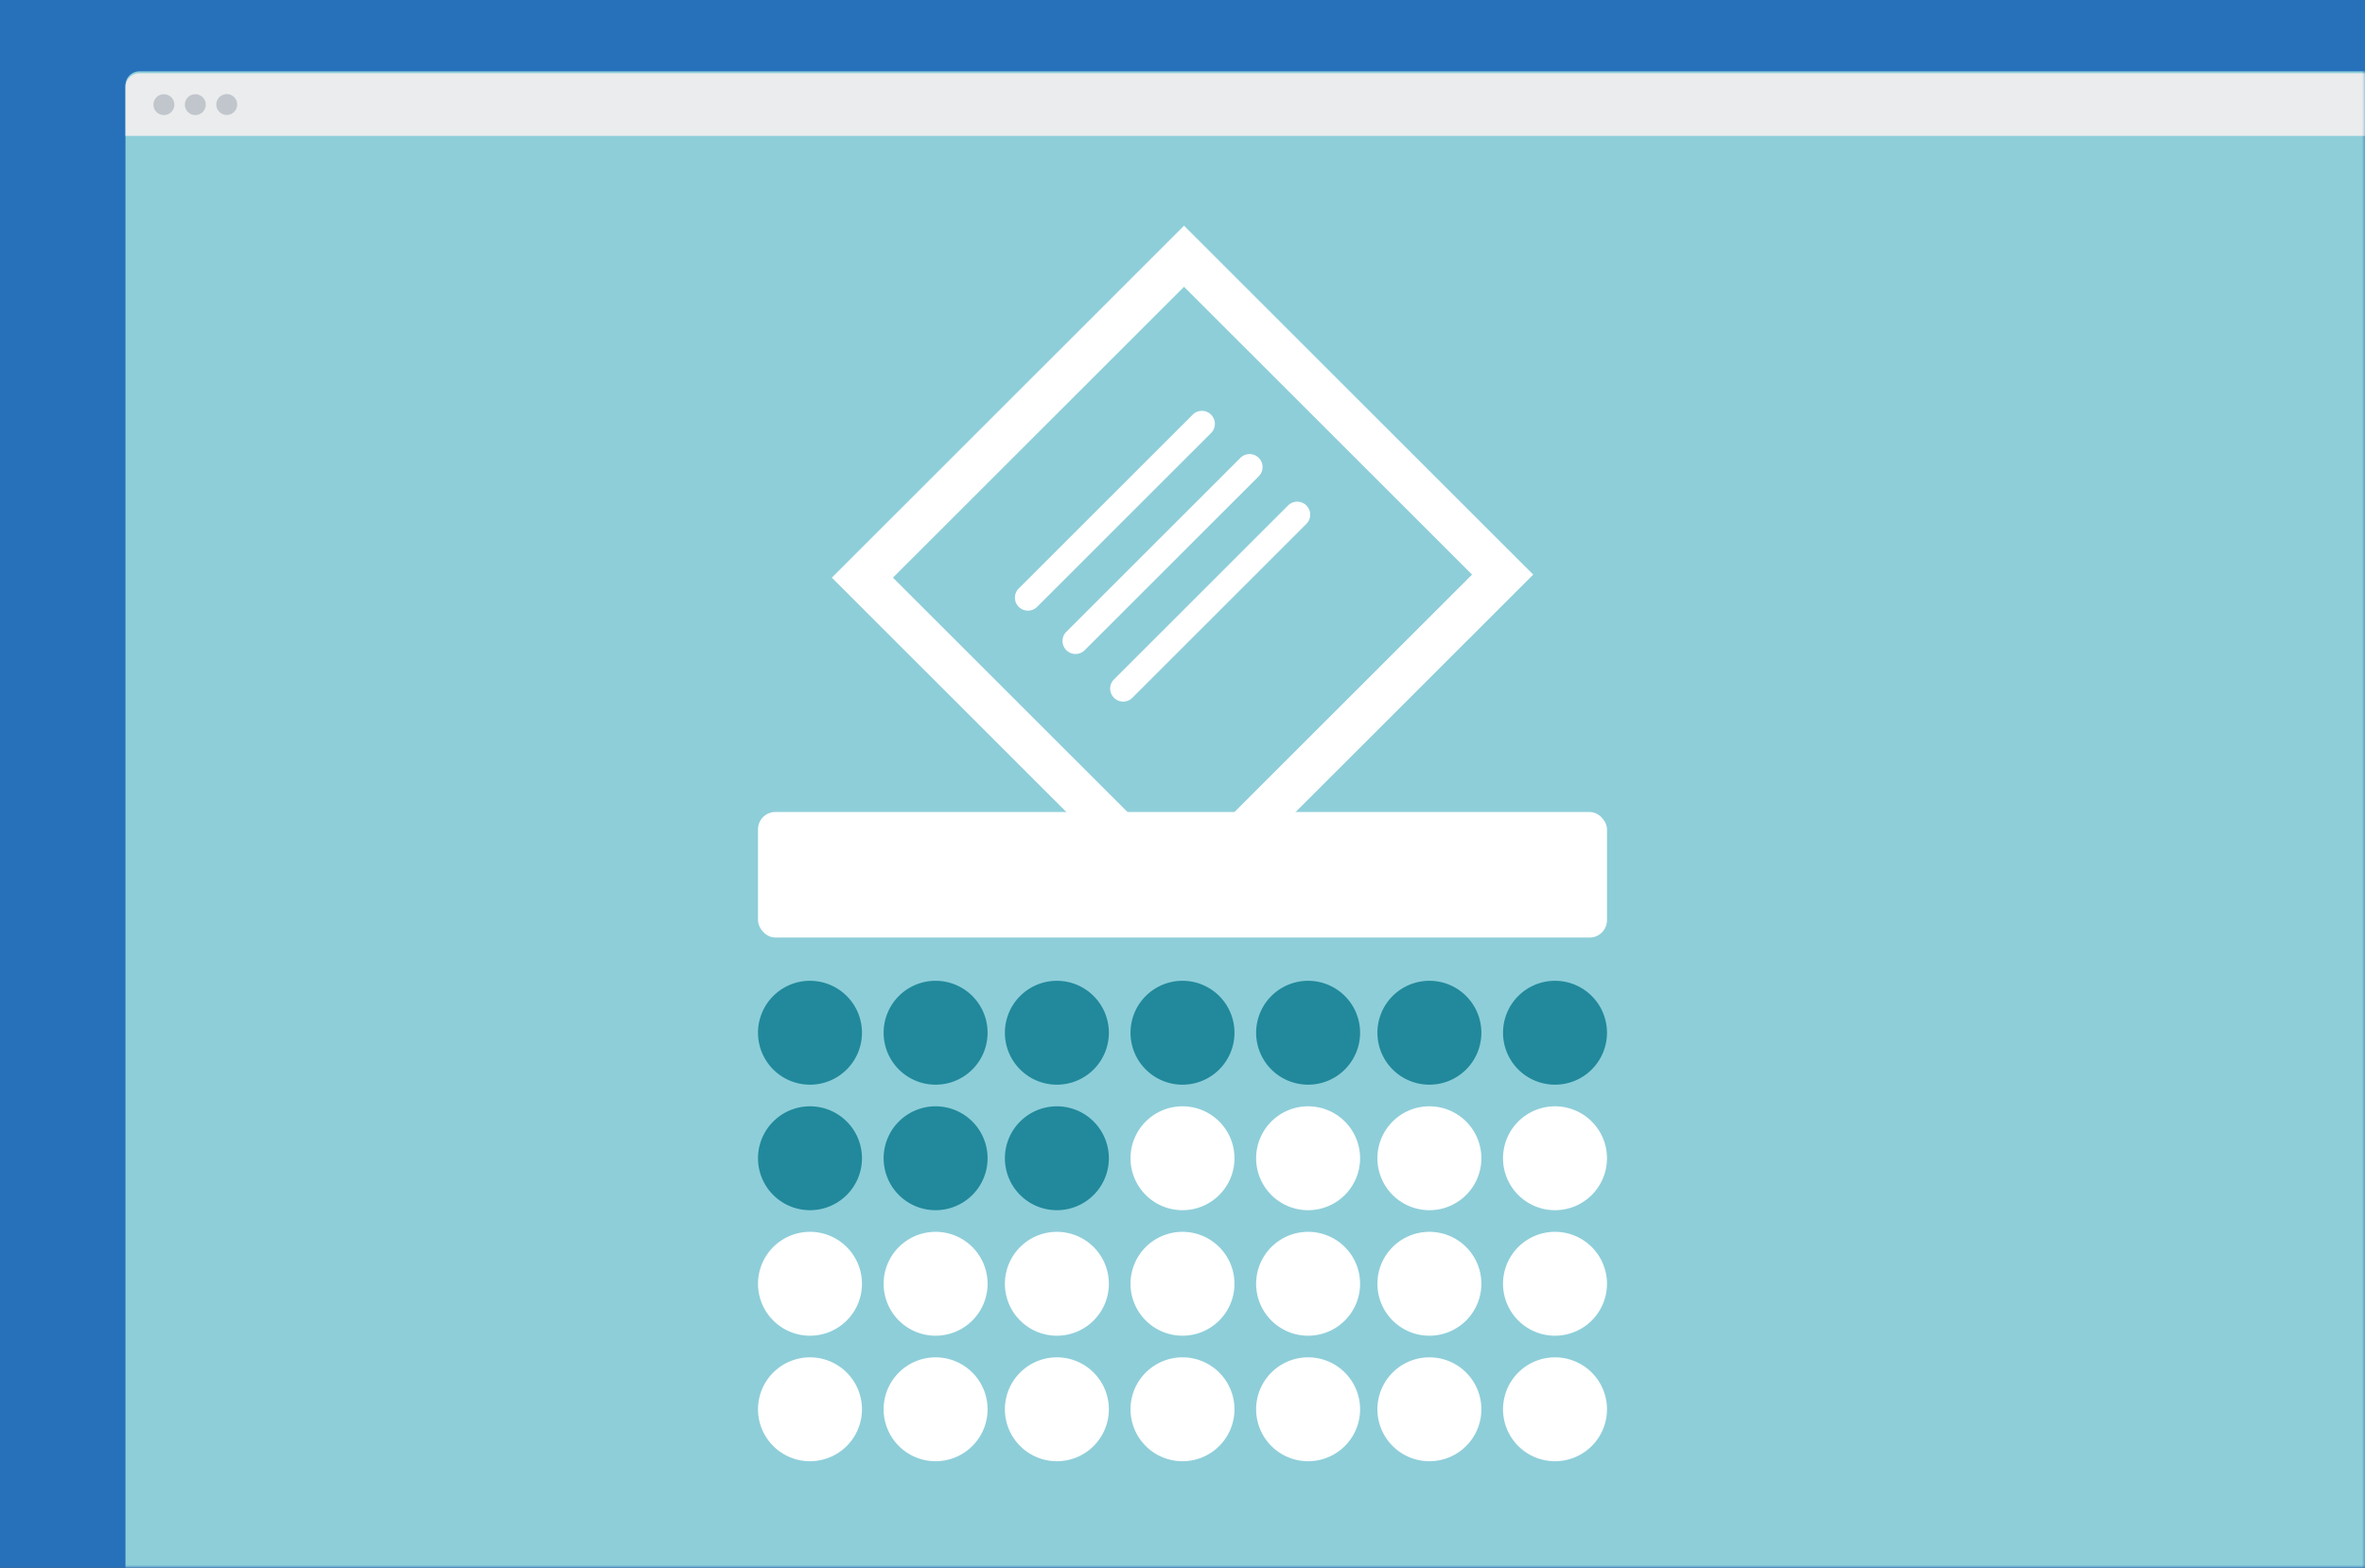 <svg xmlns="http://www.w3.org/2000/svg" xmlns:xlink="http://www.w3.org/1999/xlink" width="377" height="250" viewBox="0 0 377 250">
    <rect x="0" y="0" width="377" height="250" fill="#333333" stroke="none"/>
    <defs>
        <path id="a" d="M0 0h377v250H0z"/>
    </defs>
    <g fill="none" fill-rule="evenodd">
        <mask id="b" fill="#fff">
            <use xlink:href="#a"/>
        </mask>
        <use fill="#2771BB" xlink:href="#a"/>
        <path fill="#8ECED9" fill-rule="nonzero" d="M22.222 11.374h364.556c1.227 0 2.222.995 2.222 2.222V248.04a2.222 2.222 0 0 1-2.222 2.222H20V13.596c0-1.227.995-2.222 2.222-2.222z" mask="url(#b)"/>
        <g fill-rule="nonzero" mask="url(#b)">
            <path fill="#EBECED" d="M22.222 11.667h364.556c1.227 0 2.222.995 2.222 2.222v7.778H20v-7.778c0-1.227.995-2.222 2.222-2.222z"/>
            <g fill="#C1C6CD" transform="translate(24.454 15)">
                <ellipse cx="11.692" cy="1.667" rx="1.67" ry="1.667"/>
                <ellipse cx="6.681" cy="1.687" rx="1.67" ry="1.667"/>
                <ellipse cx="1.67" cy="1.687" rx="1.67" ry="1.667"/>
            </g>
        </g>
        <g mask="url(#b)">
            <g transform="translate(120.833 37)">
                <rect width="135.333" height="20.014" y="92.479" fill="#FFF" rx="2.756"/>
                <path stroke="#FFF" stroke-width="6.889" d="M67.91 3.86L16.637 55.11l50.787 50.763 51.275-51.25L67.91 3.86z"/>
            </g>
            <path fill="#FFF" d="M188.5 192.972a8.284 8.284 0 0 1-8.286-8.282 8.284 8.284 0 0 1 8.286-8.282 8.284 8.284 0 0 1 8.286 8.282 8.284 8.284 0 0 1-8.286 8.282zm20.024 0a8.284 8.284 0 0 1-8.286-8.282 8.284 8.284 0 0 1 8.286-8.282 8.284 8.284 0 0 1 8.286 8.282 8.284 8.284 0 0 1-8.286 8.282zm19.333 0a8.284 8.284 0 0 1-8.286-8.282 8.284 8.284 0 0 1 8.286-8.282 8.284 8.284 0 0 1 8.286 8.282 8.284 8.284 0 0 1-8.286 8.282zm20.024 0a8.284 8.284 0 0 1-8.286-8.282 8.284 8.284 0 0 1 8.286-8.282 8.284 8.284 0 0 1 8.286 8.282 8.284 8.284 0 0 1-8.286 8.282zm-118.762 20.014a8.284 8.284 0 0 1-8.286-8.282 8.284 8.284 0 0 1 8.286-8.281 8.284 8.284 0 0 1 8.286 8.281 8.284 8.284 0 0 1-8.286 8.282zm20.024 0a8.284 8.284 0 0 1-8.286-8.282 8.284 8.284 0 0 1 8.286-8.281 8.284 8.284 0 0 1 8.286 8.281 8.284 8.284 0 0 1-8.286 8.282zm19.333 0a8.284 8.284 0 0 1-8.286-8.282 8.284 8.284 0 0 1 8.286-8.281 8.284 8.284 0 0 1 8.286 8.281 8.284 8.284 0 0 1-8.286 8.282zm20.024 0a8.284 8.284 0 0 1-8.286-8.282 8.284 8.284 0 0 1 8.286-8.281 8.284 8.284 0 0 1 8.286 8.281 8.284 8.284 0 0 1-8.286 8.282zm20.024 0a8.284 8.284 0 0 1-8.286-8.282 8.284 8.284 0 0 1 8.286-8.281 8.284 8.284 0 0 1 8.286 8.281 8.284 8.284 0 0 1-8.286 8.282zm19.333 0a8.284 8.284 0 0 1-8.286-8.282 8.284 8.284 0 0 1 8.286-8.281 8.284 8.284 0 0 1 8.286 8.281 8.284 8.284 0 0 1-8.286 8.282zm20.024 0a8.284 8.284 0 0 1-8.286-8.282 8.284 8.284 0 0 1 8.286-8.281 8.284 8.284 0 0 1 8.286 8.281 8.284 8.284 0 0 1-8.286 8.282zM129.119 233a8.284 8.284 0 0 1-8.286-8.282 8.284 8.284 0 0 1 8.286-8.281 8.284 8.284 0 0 1 8.286 8.281 8.284 8.284 0 0 1-8.286 8.282zm20.024 0a8.284 8.284 0 0 1-8.286-8.282 8.284 8.284 0 0 1 8.286-8.281 8.284 8.284 0 0 1 8.286 8.281 8.284 8.284 0 0 1-8.286 8.282zm19.333 0a8.284 8.284 0 0 1-8.286-8.282 8.284 8.284 0 0 1 8.286-8.281 8.284 8.284 0 0 1 8.286 8.281 8.284 8.284 0 0 1-8.286 8.282zm20.024 0a8.284 8.284 0 0 1-8.286-8.282 8.284 8.284 0 0 1 8.286-8.281 8.284 8.284 0 0 1 8.286 8.281A8.284 8.284 0 0 1 188.5 233zm20.024 0a8.284 8.284 0 0 1-8.286-8.282 8.284 8.284 0 0 1 8.286-8.281 8.284 8.284 0 0 1 8.286 8.281 8.284 8.284 0 0 1-8.286 8.282zm19.333 0a8.284 8.284 0 0 1-8.286-8.282 8.284 8.284 0 0 1 8.286-8.281 8.284 8.284 0 0 1 8.286 8.281 8.284 8.284 0 0 1-8.286 8.282zm20.024 0a8.284 8.284 0 0 1-8.286-8.282 8.284 8.284 0 0 1 8.286-8.281 8.284 8.284 0 0 1 8.286 8.281A8.284 8.284 0 0 1 247.88 233z"/>
            <path fill="#21899B" d="M129.119 172.958a8.284 8.284 0 0 1-8.286-8.282 8.284 8.284 0 0 1 8.286-8.282 8.284 8.284 0 0 1 8.286 8.282 8.284 8.284 0 0 1-8.286 8.282zm20.024 0a8.284 8.284 0 0 1-8.286-8.282 8.284 8.284 0 0 1 8.286-8.282 8.284 8.284 0 0 1 8.286 8.282 8.284 8.284 0 0 1-8.286 8.282zm19.333 0a8.284 8.284 0 0 1-8.286-8.282 8.284 8.284 0 0 1 8.286-8.282 8.284 8.284 0 0 1 8.286 8.282 8.284 8.284 0 0 1-8.286 8.282zm20.024 0a8.284 8.284 0 0 1-8.286-8.282 8.284 8.284 0 0 1 8.286-8.282 8.284 8.284 0 0 1 8.286 8.282 8.284 8.284 0 0 1-8.286 8.282zm20.024 0a8.284 8.284 0 0 1-8.286-8.282 8.284 8.284 0 0 1 8.286-8.282 8.284 8.284 0 0 1 8.286 8.282 8.284 8.284 0 0 1-8.286 8.282zm19.333 0a8.284 8.284 0 0 1-8.286-8.282 8.284 8.284 0 0 1 8.286-8.282 8.284 8.284 0 0 1 8.286 8.282 8.284 8.284 0 0 1-8.286 8.282zm20.024 0a8.284 8.284 0 0 1-8.286-8.282 8.284 8.284 0 0 1 8.286-8.282 8.284 8.284 0 0 1 8.286 8.282 8.284 8.284 0 0 1-8.286 8.282zm-118.762 20.014a8.284 8.284 0 0 1-8.286-8.282 8.284 8.284 0 0 1 8.286-8.282 8.284 8.284 0 0 1 8.286 8.282 8.284 8.284 0 0 1-8.286 8.282zm20.024 0a8.284 8.284 0 0 1-8.286-8.282 8.284 8.284 0 0 1 8.286-8.282 8.284 8.284 0 0 1 8.286 8.282 8.284 8.284 0 0 1-8.286 8.282zm19.333 0a8.284 8.284 0 0 1-8.286-8.282 8.284 8.284 0 0 1 8.286-8.282 8.284 8.284 0 0 1 8.286 8.282 8.284 8.284 0 0 1-8.286 8.282z"/>
            <path fill="#FFF" d="M162.346 93.886l27.83-27.816a2.072 2.072 0 0 1 2.929 2.928l-27.83 27.816a2.072 2.072 0 0 1-2.93-2.927v-.001zm7.595 6.901l27.83-27.816a2.072 2.072 0 0 1 2.93 2.928l-27.83 27.816a2.072 2.072 0 0 1-2.93-2.928zm7.595 7.592l27.83-27.816a2.072 2.072 0 0 1 2.93 2.928l-27.83 27.816a2.072 2.072 0 0 1-2.93-2.928z"/>
        </g>
    </g>
</svg>
